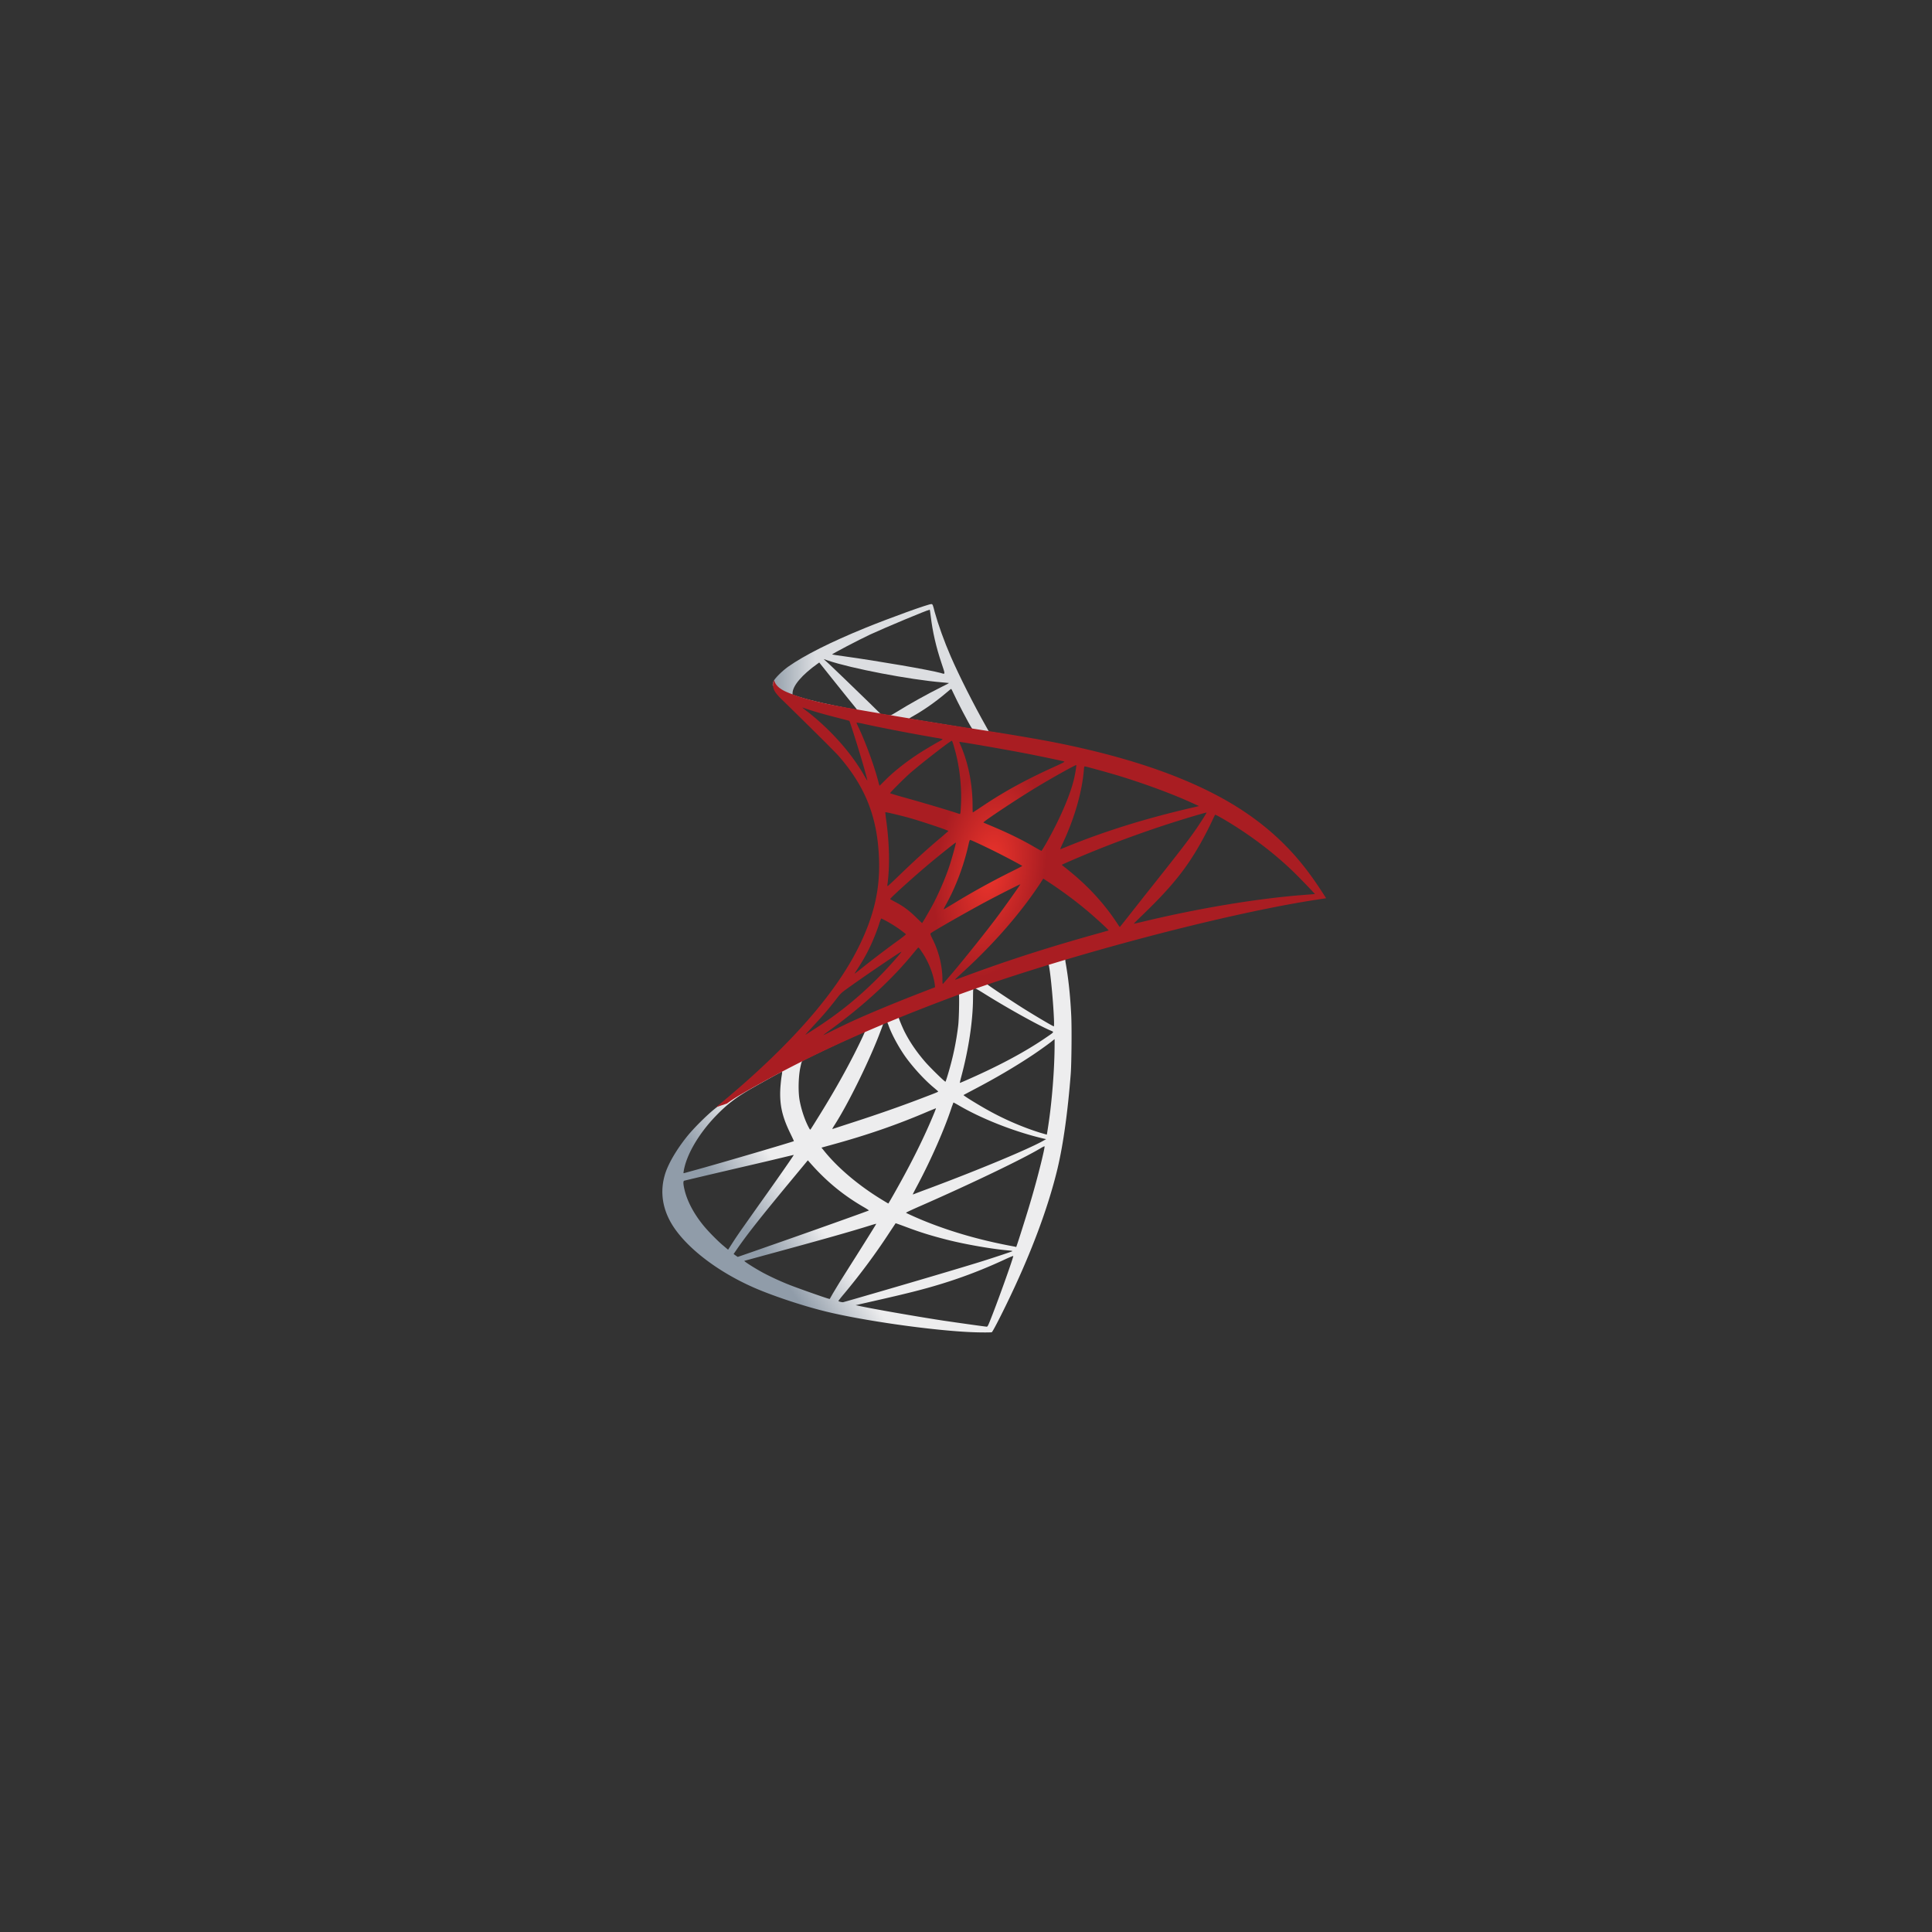 <svg width="1478.201" height="1478.201" xmlns="http://www.w3.org/2000/svg">
 <rect width="100%" height="100%" fill="#333333" stroke="none"/>
 <defs>
  <linearGradient y2="0.734" x2="0.383" y1="0.814" x1="0.259" id="a">
   <stop stop-color="#909ca9" offset="0"/>
   <stop stop-color="#ededee" offset="1"/>
  </linearGradient>
  <linearGradient y2="0.498" x2="0.186" y1="0.498" x1="0.002" id="b">
   <stop stop-color="#939fab" offset="0"/>
   <stop stop-color="#dcdee1" offset="1"/>
  </linearGradient>
  <radialGradient gradientUnits="userSpaceOnUse" gradientTransform="matrix(-0.119,-0.018,-0.036,0.237,-252.095,-314.818)" r="898.12" cy="7277.705" cx="-14217.448" id="c">
   <stop stop-color="#ee352c" offset="0"/>
   <stop stop-color="#a91d22" offset="1"/>
  </radialGradient>
 </defs>
 <g>
  <title>Layer 1</title>
  <g id="svg_1" transform="matrix(0.388, 0, 0, 0.389, 300.659, 16.779)">
   <path id="svg_2" d="m1357.633,1813.793l-286.9,93.683l-249.599,110.161l-69.829,18.435c-17.784,16.916 -36.431,34.049 -56.599,51.397c-22.119,19.082 -42.72,36.433 -58.553,49.008c-17.564,13.88 -43.587,39.902 -56.814,56.38c-19.735,24.721 -35.348,50.96 -42.071,71.13c-11.928,36.433 -6.07,73.297 16.916,107.346c29.492,43.369 88.261,87.606 156.785,117.749c34.916,15.4 93.683,35.132 137.92,46.19c73.512,18.651 215.771,38.819 294.054,41.857c15.828,0.65 37.082,0.65 37.947,0c1.737,-1.088 13.881,-24.289 27.979,-53.129c48.142,-98.238 82.838,-190.402 101.703,-269.119c11.276,-47.706 20.166,-111.246 26.019,-186.492c1.521,-21.036 2.169,-91.514 0.868,-115.37c-1.953,-39.033 -5.423,-70.692 -10.84,-101.703c-0.868,-4.555 -1.088,-8.676 -0.652,-8.892c0.865,-0.65 3.467,-1.517 38.815,-11.712l-7.153,-16.912l0,-0.005l0.004,0l0,-0.002zm-65.49,38.386c2.602,0 9.539,66.573 11.273,108.646c0.436,8.89 0.216,14.745 -0.216,14.745c-1.733,0 -36.649,-20.599 -61.583,-36.212c-21.687,-13.663 -62.888,-40.988 -69.393,-46.192c-2.173,-1.517 -1.957,-1.733 15.828,-7.807c30.14,-10.194 101.706,-33.18 104.091,-33.18zm-146.161,48.143c1.953,0 6.937,2.816 18.865,10.191c44.671,27.974 105.393,61.805 131.415,73.083c8.022,3.469 8.887,2.166 -9.542,14.746c-39.468,26.889 -88.697,53.344 -148.983,80.018c-10.624,4.771 -19.514,8.456 -19.73,8.456c-0.432,0 0.865,-5.418 2.598,-11.925c14.53,-54.001 22.772,-108.647 23.208,-152.452c0.216,-21.687 0.216,-21.687 2.169,-22.334c-0.436,0.217 -0.22,0.217 0,0.217zm-30.142,11.492c1.297,1.299 0.432,49.877 -1.304,63.104c-3.903,31.662 -9.975,61.153 -19.947,94.335c-2.386,8.018 -4.558,14.745 -4.987,15.177c-0.872,1.083 -30.581,-27.975 -40.339,-39.251c-16.916,-19.518 -30.141,-39.035 -39.9,-58.117c-4.988,-9.759 -12.793,-28.84 -12.144,-29.492c3.469,-2.385 117.753,-46.622 118.621,-45.756zm-141.826,55.731c0.216,0 0.432,0 0.652,0.216c0.432,0.434 1.953,3.905 3.254,7.807c6.937,18.867 22.548,46.624 35.997,64.407c14.746,19.518 34.048,40.334 50.091,53.996c5.207,4.337 9.975,8.456 10.624,9.108c1.304,1.302 1.737,1.083 -33.612,14.53c-40.981,15.613 -85.656,31.226 -136.835,47.706a6825.474,6825.474 0 0 0 -36.643,11.928c-1.955,0.652 -1.303,-0.434 4.335,-9.323c25.371,-39.686 63.97,-117.536 85.657,-172.618c3.687,-9.542 7.373,-19.082 8.025,-21.251c0.868,-3.038 1.95,-4.121 4.768,-5.64c1.518,-0.43 3.038,-0.866 3.687,-0.866zm-43.367,17.999c0.649,0.436 -10.411,23.637 -21.254,44.889c-21.036,40.985 -44.022,81.323 -74.815,130.331c-5.204,8.456 -10.19,16.265 -10.842,17.132c-1.083,1.519 -1.519,1.083 -4.988,-5.638c-7.373,-14.53 -13.447,-33.181 -16.699,-50.313c-3.254,-16.916 -2.602,-46.406 1.086,-64.621c2.816,-13.444 2.602,-13.227 9.107,-16.481c27.757,-14.095 117.537,-56.166 118.405,-55.299zm374.073,15.182l0,9.107c0,48.359 -5.204,114.716 -12.797,163.077c-1.301,8.456 -2.389,15.393 -2.602,15.613c0,0 -6.288,-1.733 -13.661,-3.905c-32.527,-10.193 -67.875,-25.156 -99.754,-42.718c-21.038,-11.494 -51.612,-30.363 -50.743,-31.231c0.213,-0.215 9.323,-4.986 19.947,-10.625c42.509,-22.118 83.274,-45.972 118.622,-69.609c13.229,-8.892 33.176,-23.202 37.518,-27.107l3.47,-2.602zm-537.802,64.185c0.867,0 0.65,1.735 -0.651,9.542c-0.868,5.64 -1.951,16.049 -2.382,23.202c-1.739,31.662 3.469,55.084 19.082,87.177c4.337,8.892 7.809,16.265 7.589,16.48c-1.519,1.303 -145.074,43.375 -190.183,55.734c-13.444,3.685 -25.152,6.939 -26.024,7.153c-1.515,0.436 -1.733,0.22 -1.083,-3.47c4.987,-31.875 29.276,-73.512 63.104,-108.644c22.554,-23.419 40.554,-37.08 71.347,-54.648c22.119,-12.575 56.165,-31.439 58.767,-32.309c0.002,-0.217 0.218,-0.217 0.434,-0.217zm338.295,60.503c0.216,-0.216 5.42,2.605 11.708,6.29c46.408,26.891 111.03,51.83 166.108,64.623l4.991,1.086l-6.941,3.899c-28.84,16.049 -123.606,55.515 -220.538,91.732c-14.098,5.202 -27.975,10.409 -30.581,11.492c-2.602,1.083 -4.988,1.735 -4.988,1.519c0,-0.22 3.906,-7.809 8.89,-17.132c27.107,-50.744 54.433,-112.547 68.311,-155.485c1.739,-4.12 2.82,-7.805 3.04,-8.024zm-34.48,11.278c0.22,0.221 -1.517,4.771 -3.687,9.975c-18.865,45.756 -43.59,95.636 -75.249,151.583c-8.022,14.314 -14.746,25.808 -14.966,25.808c-0.213,0 -6.721,-3.906 -14.527,-8.676c-45.976,-28.192 -86.743,-62.888 -113.414,-96.501l-3.905,-4.771l19.732,-5.422c70.696,-19.298 130.762,-40.116 190.4,-65.704c8.459,-3.471 15.4,-6.292 15.616,-6.292zm214.253,74.815s0.217,0.217 0,0c0.216,4.988 -10.844,49.661 -19.953,81.969c-7.589,27.107 -14.098,48.361 -26.022,85.874c-5.204,16.485 -9.755,30.143 -9.975,30.143c-0.216,0 -1.517,-0.216 -2.818,-0.647c-64.405,-11.714 -122.089,-27.977 -176.303,-49.661c-15.182,-6.074 -36.866,-15.833 -38.167,-16.916c-0.432,-0.438 12.58,-6.506 29.06,-13.663c98.669,-43.154 201.024,-92.164 236.153,-113.196c4.119,-2.603 7.373,-3.903 8.025,-3.903zm-494.646,16.916c0.434,0.432 -27.107,40.118 -65.709,94.114c-13.444,18.867 -29.057,40.985 -34.911,49.225c-5.856,8.241 -14.746,21.253 -19.734,29.06l-9.112,14.096l-9.759,-8.24c-11.494,-9.544 -31.442,-29.927 -40.333,-41.204c-18.651,-23.201 -31.226,-47.706 -36.214,-70.04c-2.386,-10.411 -2.386,-15.618 -0.22,-16.265c3.252,-0.867 61.153,-14.53 115.37,-27.11c30.143,-6.937 65.054,-15.177 77.632,-18.213c12.579,-3.041 22.774,-5.423 22.99,-5.423zm27.756,10.626l6.937,7.806c31.231,34.914 63.108,60.724 101.708,83.272c6.941,3.906 12.144,7.373 11.708,7.594c-1.514,1.083 -134.016,48.136 -195.385,69.389c-34.478,12.143 -62.888,21.901 -63.102,21.901c-0.216,0 -2.169,-1.299 -4.341,-2.818l-3.901,-2.82l6.288,-9.106c20.383,-29.493 45.976,-61.803 101.707,-129.028l38.381,-46.19zm173.053,123.822c0.213,-0.215 9.755,3.252 21.464,7.594c28.195,10.624 50.527,17.345 80.456,24.936c36.866,9.326 90.211,18.434 121.657,21.035c4.771,0.432 7.373,0.868 6.505,1.519c-1.521,0.868 -33.395,11.494 -56.816,18.867c-37.302,11.708 -151.149,45.32 -243.962,71.995c-17.132,4.987 -31.879,9.108 -32.746,9.323c-2.166,0.436 -9.325,-1.519 -9.325,-2.386c0,-0.431 5.204,-7.153 11.494,-14.527c31.225,-37.3 62.238,-78.935 88.044,-118.403c7.154,-10.846 13.229,-19.736 13.229,-19.953zm-38.17,1.087c0.216,0.216 -15.179,24.936 -42.066,67.439c-11.496,17.999 -24.291,38.383 -28.846,45.54c-4.337,6.939 -10.842,17.784 -14.527,23.854l-6.29,11.061l-3.252,-0.868c-7.809,-2.169 -62.672,-21.471 -77.202,-27.325c-18,-7.157 -36.649,-15.829 -50.529,-23.202c-17.346,-9.326 -39.03,-23.206 -37.297,-23.637c0.433,-0.216 30.143,-8.243 65.922,-17.999c94.984,-25.809 147.678,-40.77 182.161,-51.612c6.29,-1.952 11.71,-3.471 11.926,-3.251zm269.985,63.318l0.216,0c0.868,2.171 -34.26,99.755 -47.06,130.547c-2.815,6.939 -3.896,8.677 -5.417,8.456c-3.687,-0.213 -54.646,-7.37 -85.66,-11.925c-53.994,-8.24 -144.641,-24.073 -167.409,-29.275l-5.204,-1.083l32.307,-7.378c69.396,-15.613 102.791,-24.069 136.619,-34.478c42.722,-13.011 85.011,-29.276 127.729,-49.225c6.722,-3.037 12.361,-5.422 13.879,-5.639z" fill="url(#a)"/>
   <path id="svg_3" d="m1061.843,1145.012c-4.771,-0.647 -81.757,27.11 -131.415,47.275c-67.01,27.327 -119.052,53.351 -151.148,75.899c-11.925,8.461 -26.891,23.422 -29.273,29.276c-0.867,2.169 -1.303,4.771 -1.303,7.373l29.06,27.541l69.175,22.119l164.594,29.493l188.228,32.312l1.953,-16.264c-0.649,0 -1.085,-0.216 -1.73,-0.216l-24.728,-3.905l-4.984,-8.89c-25.59,-45.107 -53.781,-101.056 -70.261,-138.789c-12.793,-29.276 -24.938,-63.102 -31.662,-87.391c-3.687,-14.746 -4.119,-15.613 -6.501,-15.829l0,-0.005l-0.005,0l0,0.001zm-3.474,11.063l0.223,0c0.213,0.214 1.081,6.29 1.95,13.442c3.683,30.364 10.411,59.635 21.035,91.297c8.022,23.855 8.022,22.555 -1.301,19.734c-22.119,-6.07 -121.221,-23.202 -193,-33.177c-11.494,-1.519 -21.253,-3.036 -21.253,-3.252c-0.867,-0.867 51.827,-28.41 75.031,-39.25c29.709,-13.665 111.246,-47.711 117.315,-48.794zm-209.047,97.15l8.461,2.816c45.97,15.616 161.551,37.736 225.31,42.94c7.154,0.651 13.229,1.303 13.442,1.303c0.216,0.216 -5.852,3.469 -13.661,7.154c-30.79,15.397 -64.621,34.264 -88.042,48.794c-6.937,4.335 -13.229,7.807 -14.094,7.807c-0.868,0 -5.42,-0.868 -10.191,-1.519l-8.674,-1.303l-21.683,-21.253c-38.167,-37.08 -68.094,-65.704 -79.588,-76.549l-11.28,-10.19zm-8.671,6.721l30.576,38.168c16.696,21.035 33.611,41.635 37.301,46.187c3.683,4.557 6.721,8.245 6.505,8.461c-0.868,0.65 -44.236,-7.809 -67.226,-13.011c-23.637,-5.423 -33.395,-8.025 -47.924,-12.577l-11.928,-3.905l0,-3.038c0.216,-14.53 18.651,-36.214 49.877,-58.331l2.819,-1.954zm259.791,52.046c0.869,0 1.95,1.951 4.552,7.806c7.373,16.263 30.364,60.07 35.997,68.526c1.74,2.822 4.771,3.038 -25.802,-1.95c-73.512,-11.93 -97.152,-15.829 -97.152,-16.263c0,-0.216 2.169,-1.735 4.988,-3.254c22.771,-12.575 45.756,-28.624 66.142,-45.756c4.988,-4.121 9.542,-8.024 10.407,-8.676c0.216,-0.433 0.652,-0.649 0.868,-0.433z" fill="url(#b)"/>
   <path id="svg_4" d="m751.52,1294.426s-4.768,7.593 -0.215,18.87c2.822,6.937 11.061,15.393 20.384,24.069c0,0 96.5,94.114 108.211,107.561c53.344,61.585 76.549,122.305 78.718,206.012c1.301,53.78 -8.894,101.054 -34.264,155.919c-45.106,98.453 -140.307,207.098 -287.117,327.67l21.472,-7.157c13.878,-10.411 32.745,-21.467 76.982,-45.756c102.137,-55.952 217.071,-107.346 358.028,-160.258c202.971,-76.335 536.715,-165.681 726.676,-194.736l19.737,-3.038l-3.038,-4.771c-17.345,-26.891 -29.276,-43.587 -43.59,-61.369c-41.633,-51.612 -92.157,-93.463 -153.964,-128.161c-85.007,-47.489 -194.956,-84.571 -334.173,-112.112c-26.239,-5.207 -83.923,-15.181 -130.763,-22.337c-99.321,-15.393 -163.51,-26.021 -234.203,-38.165c-25.37,-4.339 -63.323,-10.843 -88.478,-16.263c-13.011,-2.822 -37.947,-8.676 -57.464,-15.398c-15.613,-6.075 -38.168,-12.147 -42.939,-30.58zm55.952,54.216c0.214,-0.214 3.683,1.083 8.24,2.602c8.24,2.816 18.865,6.07 31.446,9.542a1599.47,1599.47 0 0 0 28.624,7.589c13.011,3.251 23.852,6.288 24.068,6.288c1.521,1.519 23.424,71.558 30.797,98.449c2.815,10.195 4.988,18.867 4.771,18.867c-0.223,0.22 -2.605,-3.469 -5.423,-8.456c-25.373,-44.673 -65.491,-89.995 -111.899,-126.428c-6.069,-4.333 -10.624,-8.237 -10.624,-8.453zm106.692,29.492c1.085,0 5.856,0.651 11.708,1.951c36.866,8.24 103.008,20.818 145.293,27.975c7.157,1.083 12.797,2.387 12.797,2.818c0,0.436 -2.605,1.951 -5.859,3.688c-7.153,3.685 -35.997,20.815 -45.536,27.322c-24.073,16.047 -45.756,33.395 -61.371,49.008c-6.288,6.29 -11.712,11.494 -11.712,11.494s-1.297,-3.685 -2.386,-8.242c-7.802,-30.143 -24.069,-74.816 -38.815,-106.258c-2.386,-4.986 -4.339,-9.541 -4.339,-9.973c0,0.433 0,0.217 0.22,0.217zm187.795,35.781c1.301,0.432 3.47,7.806 7.806,24.069c8.025,31.446 11.712,66.576 10.411,99.321c-0.436,9.108 -0.868,17.564 -1.304,18.651l-0.649,2.166l-11.276,-3.685c-23.204,-7.373 -60.935,-18.435 -93.245,-27.541c-18.436,-4.988 -33.395,-9.542 -33.395,-9.975c0,-1.303 26.891,-28.192 38.383,-38.383c21.898,-19.303 81.316,-65.275 83.269,-64.623zm14.963,2.166c0.652,-0.647 89.779,14.746 130.331,22.554c30.145,5.854 73.948,14.963 76.549,16.049c1.301,0.432 -3.254,3.034 -17.784,9.539c-57.248,25.808 -99.754,49.008 -142.036,77.202c-11.06,7.373 -20.386,13.444 -20.602,13.444c-0.216,0 -0.433,-6.287 -0.433,-13.878c0,-41.201 -8.241,-82.838 -23.424,-117.968c-1.517,-3.47 -2.818,-6.722 -2.601,-6.942zm230.516,45.542c0.652,0.65 -2.169,18.217 -4.771,28.624c-7.806,32.312 -28.84,80.24 -54.643,125.343c-4.558,8.024 -8.677,14.53 -9.114,14.746c-0.429,0.216 -6.285,-3.038 -13.009,-6.941c-25.154,-14.746 -53.778,-28.624 -85.007,-41.637c-8.671,-3.685 -16.263,-6.723 -16.48,-7.153c-1.521,-1.303 68.308,-47.493 105.174,-69.612c29.276,-17.781 76.982,-44.239 77.85,-43.37zm16.48,2.601c1.953,0 41.421,10.844 62.019,16.916c50.963,15.181 109.512,36.648 147.679,53.996l15.828,7.159l-11.056,2.6c-93.245,21.467 -173.049,46.192 -250.034,77.418c-6.289,2.602 -11.928,4.771 -12.357,4.771c-0.436,0 1.733,-4.987 4.552,-11.061c23.204,-49.225 38.167,-100.62 41.85,-144.427c0.221,-4.121 0.867,-7.372 1.519,-7.372zm-392.938,90.213c0.649,-0.652 30.793,6.506 47.057,11.056c24.721,6.942 77.198,24.505 77.198,25.808c0,0.216 -5.853,5.204 -12.79,11.278c-28.408,23.637 -55.734,48.572 -88.481,80.234c-9.759,9.328 -17.997,16.917 -18.429,16.917c-0.436,0 -0.649,-1.304 -0.436,-3.038c4.987,-36.433 3.906,-83.272 -3.034,-130.763c-0.653,-6.074 -1.302,-11.276 -1.085,-11.492zm633.433,0.652c0.429,0.431 -13.881,22.984 -22.988,35.777c-13.009,18.649 -32.098,43.375 -75.252,97.588c-22.765,28.622 -48.358,60.936 -56.812,71.778c-8.678,10.842 -15.831,19.948 -16.051,19.948c-0.216,0 -3.031,-3.901 -6.069,-8.671c-24.289,-36.433 -53.349,-68.311 -87.829,-96.935c-6.505,-5.423 -13.658,-11.278 -16.044,-13.013c-2.386,-1.734 -4.339,-3.469 -4.339,-3.685c0,-0.649 36.862,-16.483 64.841,-27.757c49.01,-19.952 115.794,-43.805 165.892,-59.203c26.24,-8.239 54.215,-16.263 54.651,-15.827zm16.696,4.334c0.865,-0.215 6.072,2.387 12.361,6.07c52.697,30.143 104.305,68.962 145.077,108.864c11.492,11.278 39.9,40.77 39.464,40.986c0,0 -9.975,0.867 -21.683,1.733c-91.296,6.942 -208.178,26.239 -320.511,53.345c-7.589,1.733 -14.31,3.252 -14.746,3.252c-0.429,0 8.025,-8.456 18.653,-18.647c65.922,-63.538 96.067,-103.656 131.628,-175.22c4.986,-10.623 9.325,-19.731 9.757,-20.383c-0.216,0 -0.216,0 0,0zm-482.936,49.446c3.038,0.647 31.229,13.88 52.48,24.503c19.517,9.755 48.794,25.372 50.311,26.671c0.216,0.216 -10.195,5.638 -22.984,11.928c-40.772,20.384 -75.684,39.682 -112.118,61.802c-10.408,6.29 -19.082,11.497 -19.298,11.497c-0.868,0 -0.652,-0.872 5.204,-11.497c19.518,-35.561 35.129,-78.065 44.023,-119.486c0.864,-3.252 1.733,-5.418 2.382,-5.418zm-28.192,5.202c0.652,0.652 -6.721,27.323 -11.273,41.853c-8.894,27.541 -23.856,62.02 -38.383,88.043c-3.474,6.069 -8.677,14.961 -11.496,19.948l-5.42,8.674l-12.144,-11.707c-14.094,-13.663 -25.59,-22.12 -40.333,-29.712c-5.859,-3.033 -10.411,-5.638 -10.411,-6.069c0,-1.735 37.082,-35.347 65.49,-59.635c20.383,-17.566 63.321,-52.045 63.97,-51.395zm172.404,70.913l10.627,6.937c24.282,15.833 52.906,36.866 74.813,55.298c12.357,10.19 36.21,31.662 40.985,36.866l2.598,2.822l-17.561,4.986c-99.321,27.538 -176.087,52.043 -265.649,85.007c-9.975,3.685 -18.433,6.721 -19.085,6.721c-1.297,0 -2.385,1.083 19.954,-19.519c57.251,-52.691 107.992,-110.812 145.726,-167.411l7.592,-11.707zm-45.324,11.276c0.432,0.432 -29.276,42.284 -47.06,65.922c-21.251,28.192 -58.985,75.465 -85.007,106.256c-10.84,12.797 -20.163,23.422 -20.599,23.64c-0.652,0.216 -0.868,-3.036 -0.868,-8.024c0,-26.242 -6.721,-54.216 -18.433,-78.068c-4.988,-9.975 -5.856,-12.361 -4.768,-13.444c4.119,-3.688 67.223,-39.686 107.123,-61.153c26.89,-14.312 68.956,-35.563 69.612,-35.129zm-274.107,67.225c0.652,0 5.64,2.6 11.279,5.638c13.878,7.589 26.239,16.046 37.298,25.156c0.432,0.432 -5.204,4.988 -12.577,10.406c-20.602,14.746 -51.828,38.385 -70.041,52.915c-19.088,15.18 -19.734,15.613 -17.568,12.361c14.314,-21.903 21.467,-34.264 29.06,-50.093c6.721,-14.094 13.442,-30.793 18.213,-45.323c1.734,-6.289 3.904,-11.06 4.336,-11.06zm73.083,57.248c1.081,-0.214 2.386,1.735 8.238,10.411c12.361,18.429 21.903,43.154 24.292,63.104l0.429,4.339l-29.705,11.494c-53.133,20.599 -102.139,40.985 -135.322,56.162c-9.322,4.339 -25.587,12.144 -36.211,17.352c-10.627,5.418 -19.301,9.539 -19.301,9.323s6.721,-5.204 14.961,-11.278c64.844,-47.055 121.007,-98.669 163.076,-150.279c4.555,-5.423 8.677,-10.411 9.107,-10.627l0.436,-0.001zm-33.612,8.242c0.868,0.867 -23.853,28.84 -40.768,45.971c-41.853,42.723 -83.273,76.12 -134.669,108.649c-6.505,4.119 -12.359,7.804 -13.011,8.24c-1.519,0.867 0.432,-1.303 22.986,-25.808c14.314,-15.397 25.155,-28.408 37.516,-44.453c8.24,-10.624 9.759,-12.143 21.688,-20.604c31.878,-22.987 105.39,-72.864 106.258,-71.995z" fill="url(#c)"/>
  </g>
 </g>
</svg>